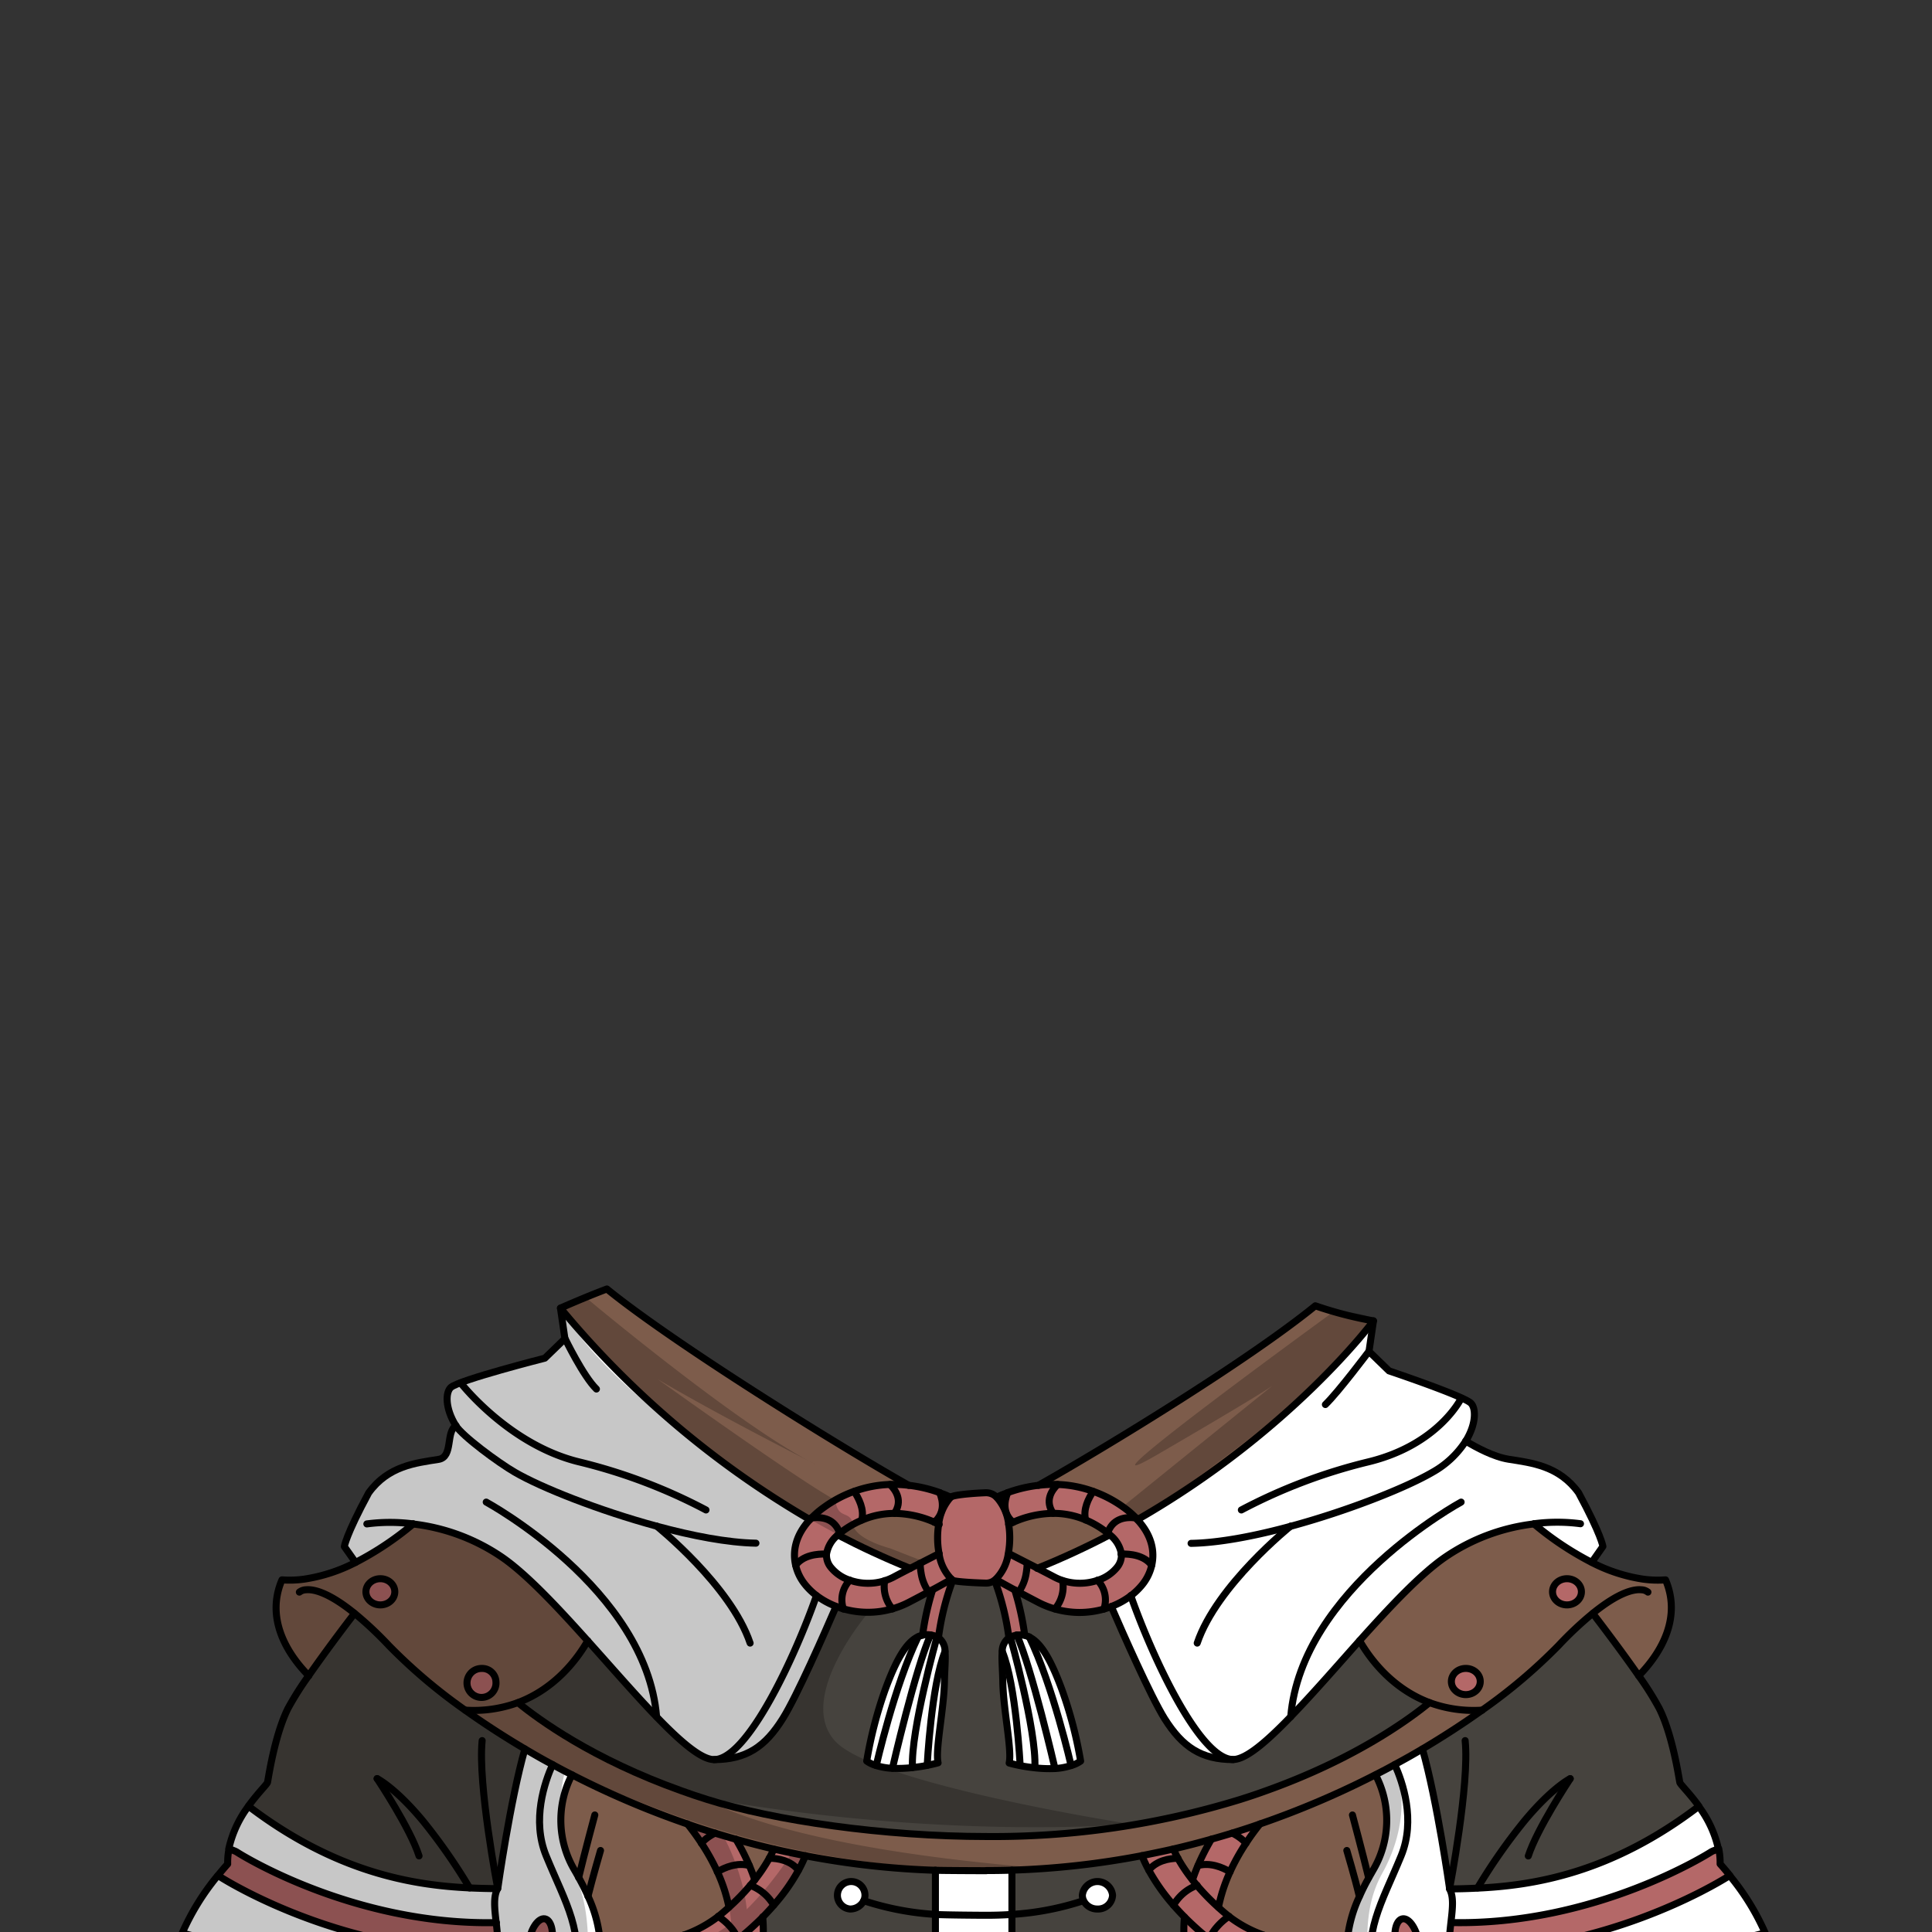 <svg xmlns="http://www.w3.org/2000/svg" viewBox="0 0 432 432">
  <rect x="0" y="0" width="432" height="432" fill="#333333" stroke="none"/>
  <defs>
    <style>.GUNDAN_OTTER_OUTFIT_GUNDAN_OTTER_OUTFIT_10_cls-1{isolation:isolate;}.GUNDAN_OTTER_OUTFIT_GUNDAN_OTTER_OUTFIT_10_cls-2{fill:#46433e;}.GUNDAN_OTTER_OUTFIT_GUNDAN_OTTER_OUTFIT_10_cls-3{fill:#b46868;}.GUNDAN_OTTER_OUTFIT_GUNDAN_OTTER_OUTFIT_10_cls-4{fill:#7d5c4b;}.GUNDAN_OTTER_OUTFIT_GUNDAN_OTTER_OUTFIT_10_cls-5{fill:#fff;}.GUNDAN_OTTER_OUTFIT_GUNDAN_OTTER_OUTFIT_10_cls-6{fill:none;stroke:#000;stroke-linecap:round;stroke-linejoin:round;stroke-width:1.57px;}.GUNDAN_OTTER_OUTFIT_GUNDAN_OTTER_OUTFIT_10_cls-7{opacity:0.22;mix-blend-mode:multiply;}</style>
  </defs>
  <g class="GUNDAN_OTTER_OUTFIT_GUNDAN_OTTER_OUTFIT_10_cls-1">
    <g id="outfit">
      <path class="GUNDAN_OTTER_OUTFIT_GUNDAN_OTTER_OUTFIT_10_cls-2" d="M331.3,457.54a31.63,31.63,0,0,1-9.52,10.71,14.42,14.42,0,0,1-6.27,2.44c-4.45.5-7.35-3.81-9.37-9.46a49,49,0,0,1-5.22.27,55.76,55.76,0,0,1-5.91-.32,43.63,43.63,0,0,1-14.6-4.09A27.61,27.61,0,0,1,269,446.89a24.89,24.89,0,0,1-1.81-3.44,29.9,29.9,0,0,1-2.3-8.83,32.31,32.31,0,0,1,0-6c-.87-.89-1.7-1.77-2.44-2.63a43.7,43.7,0,0,1-5.53-7.83,32.14,32.14,0,0,1-1.55-3.25,185.31,185.31,0,0,1-29.06,3.25v54.9H331l.31-9.88A28.14,28.14,0,0,0,331.3,457.54Zm-85.9,6.57a3.38,3.38,0,0,1-3.1-1.86A2.82,2.82,0,0,1,242,461a3.39,3.39,0,1,1,3.38,3.07Zm0-18.63a3.38,3.38,0,0,1-3.1-1.86,2.82,2.82,0,0,1-.28-1.21,3.39,3.39,0,1,1,3.38,3.07Zm0-18.62a3.38,3.38,0,0,1-3.1-1.86,2.82,2.82,0,0,1-.28-1.21,3.39,3.39,0,1,1,3.38,3.07Z" />
      <path class="GUNDAN_OTTER_OUTFIT_GUNDAN_OTTER_OUTFIT_10_cls-2" d="M178.55,418.18A43.31,43.31,0,0,1,173,426c-.74.86-1.56,1.74-2.43,2.63a32.31,32.31,0,0,1,0,6,29.63,29.63,0,0,1-2.31,8.83,23.81,23.81,0,0,1-1.8,3.44A27.61,27.61,0,0,1,155,457.09a43.62,43.62,0,0,1-14.61,4.09,55.44,55.44,0,0,1-5.9.32,49,49,0,0,1-5.22-.27c-2,5.65-4.93,10-9.38,9.46a14.43,14.43,0,0,1-6.26-2.44,31.63,31.63,0,0,1-9.52-10.71,27.43,27.43,0,0,0,0,5.66l.31,9.88H209.16v-54.9a185.31,185.31,0,0,1-29.06-3.25A32.14,32.14,0,0,1,178.55,418.18ZM190,420.73a3.24,3.24,0,0,1,3.38,3.06,2.82,2.82,0,0,1-.28,1.21,3.38,3.38,0,0,1-3.1,1.86,3.08,3.08,0,1,1,0-6.13Zm0,18.62a3.24,3.24,0,0,1,3.38,3.06,2.82,2.82,0,0,1-.28,1.21,3.38,3.38,0,0,1-3.1,1.86,3.08,3.08,0,1,1,0-6.13ZM190,458a3.24,3.24,0,0,1,3.38,3.07,2.82,2.82,0,0,1-.28,1.21,3.38,3.38,0,0,1-3.1,1.86,3.08,3.08,0,1,1,0-6.14Z" />
      <path class="GUNDAN_OTTER_OUTFIT_GUNDAN_OTTER_OUTFIT_10_cls-2" d="M379.87,403.86c-2.11-2.93-4.16-4.86-4.26-5.31-.21-.94-1.57-10.49-4.58-16.53a68.43,68.43,0,0,0-4.61-7.31c-3.53-5.08-7.94-10.91-10.26-13.94a80.73,80.73,0,0,0-7.7,7.23,121.66,121.66,0,0,1-17,14.39c-4,2.85-8.46,5.78-13.37,8.69,3.29,11.51,6.07,31.23,6.07,31.23,1.94,0,4-.06,6.26-.17C343.2,421.55,360.44,418.67,379.87,403.86Z" />
      <path class="GUNDAN_OTTER_OUTFIT_GUNDAN_OTTER_OUTFIT_10_cls-2" d="M87,368a82.1,82.1,0,0,0-7.69-7.23c-2.33,3-6.73,8.86-10.26,13.94A68.43,68.43,0,0,0,64.4,382c-3,6-4.38,15.59-4.58,16.53-.11.45-2.15,2.38-4.26,5.31C75,418.67,92.23,421.55,105,422.14c2.24.11,4.32.14,6.27.17,0,0,2.78-19.72,6.07-31.23-4.93-2.91-9.4-5.84-13.39-8.69A121.48,121.48,0,0,1,87,368Z" />
      <path class="GUNDAN_OTTER_OUTFIT_GUNDAN_OTTER_OUTFIT_10_cls-3" d="M350.38,353a2.94,2.94,0,1,0,3.24,2.93A3.09,3.09,0,0,0,350.38,353Z" />
      <path class="GUNDAN_OTTER_OUTFIT_GUNDAN_OTTER_OUTFIT_10_cls-3" d="M327.76,373.06A2.94,2.94,0,1,0,331,376,3.1,3.1,0,0,0,327.76,373.06Z" />
      <path class="GUNDAN_OTTER_OUTFIT_GUNDAN_OTTER_OUTFIT_10_cls-3" d="M317.15,434c-.55-2.92-2.13-5.1-3.52-4.9s-2.1,2.76-1.55,5.68,2.12,5.11,3.52,4.89S317.7,436.86,317.15,434Z" />
      <path class="GUNDAN_OTTER_OUTFIT_GUNDAN_OTTER_OUTFIT_10_cls-3" d="M121.8,429.05c-1.4-.2-3,2-3.52,4.9s.14,5.45,1.54,5.67,3-2,3.53-4.89S123.2,429.27,121.8,429.05Z" />
      <path class="GUNDAN_OTTER_OUTFIT_GUNDAN_OTTER_OUTFIT_10_cls-3" d="M107.67,373.06a2.94,2.94,0,1,0,3.22,2.93A3.09,3.09,0,0,0,107.67,373.06Z" />
      <path class="GUNDAN_OTTER_OUTFIT_GUNDAN_OTTER_OUTFIT_10_cls-3" d="M85.05,353a2.94,2.94,0,1,0,3.23,2.93A3.11,3.11,0,0,0,85.05,353Z" />
      <path class="GUNDAN_OTTER_OUTFIT_GUNDAN_OTTER_OUTFIT_10_cls-3" d="M384.58,416.79a15.41,15.41,0,0,0-.31-3.41l-1.1.43a4.32,4.32,0,0,0-.68.34c-.25.16-25.78,16.42-58,15.75-.12,1-.24,2.13-.31,3.24a8.1,8.1,0,0,0,.5,3.26h1.72c32.05,0,56.71-14.72,60-16.77l.5-.19C386.13,418.58,385.38,417.69,384.58,416.79Z" />
      <path class="GUNDAN_OTTER_OUTFIT_GUNDAN_OTTER_OUTFIT_10_cls-3" d="M111,429.9c-32.26.67-57.79-15.59-58-15.75a4.79,4.79,0,0,0-.68-.34l-1.1-.43a14.83,14.83,0,0,0-.31,3.41c-.8.9-1.55,1.79-2.25,2.66l.51.19c3.25,2.05,27.91,16.77,60,16.77h1.72a8.27,8.27,0,0,0,.5-3.26C111.22,432,111.1,430.94,111,429.9Z" />
      <path class="GUNDAN_OTTER_OUTFIT_GUNDAN_OTTER_OUTFIT_10_cls-3" d="M300.73,455a47.73,47.73,0,0,1-5.92-.36,33.46,33.46,0,0,1-11.31-3.32,21.14,21.14,0,0,1-7.85-6.9,20.53,20.53,0,0,1-1.8-3.32,22.63,22.63,0,0,1-1.54-5.14,10.09,10.09,0,0,1-.18-1.1,35.29,35.29,0,0,0,7.8,3.89,48,48,0,0,0,10.76,2.47,58.27,58.27,0,0,0,6.82.4c1.66,0,3-.07,4.08-.14a32.84,32.84,0,0,1-.42-6.48,52.84,52.84,0,0,1-9.1-.18,41.39,41.39,0,0,1-9.47-2.1,27.72,27.72,0,0,1-7.79-4.21l-.64-.52c-.6-.51-1.18-1-1.72-1.5a35.87,35.87,0,0,1,2.59-7.92,46.59,46.59,0,0,1,3.57-6.41c1.13-1.73,2.23-3.18,3.12-4.3-2,.72-4.11,1.39-6.21,2.05-1.53.46-3.08.92-4.65,1.36a51.39,51.39,0,0,0-3,5.89c-.44,1-.85,2.09-1.22,3.2a36.34,36.34,0,0,1-3.26-4.83c-.43-.78-.77-1.48-1-2.07-2.32.54-4.66,1-7,1.49a32.14,32.14,0,0,0,1.55,3.25,43.7,43.7,0,0,0,5.53,7.83c.74.86,1.57,1.74,2.44,2.63a32.31,32.31,0,0,0,0,6,29.9,29.9,0,0,0,2.3,8.83,24.89,24.89,0,0,0,1.81,3.44,27.61,27.61,0,0,0,11.43,10.2,43.63,43.63,0,0,0,14.6,4.09,55.76,55.76,0,0,0,5.91.32,49,49,0,0,0,5.22-.27,63.29,63.29,0,0,1-1.89-6.38C303.28,454.92,302.09,455,300.73,455Z" />
      <path class="GUNDAN_OTTER_OUTFIT_GUNDAN_OTTER_OUTFIT_10_cls-3" d="M172,415.51a35.2,35.2,0,0,1-3.25,4.83c-.37-1.11-.78-2.17-1.22-3.2a49.84,49.84,0,0,0-3-5.89c-1.56-.44-3.11-.9-4.64-1.36-2.1-.66-4.17-1.33-6.21-2.05.89,1.12,2,2.57,3.12,4.3a47.67,47.67,0,0,1,3.57,6.41,35.87,35.87,0,0,1,2.59,7.92c-.54.5-1.12,1-1.72,1.5l-.64.52a27.78,27.78,0,0,1-7.8,4.21,41.2,41.2,0,0,1-9.46,2.1,52.84,52.84,0,0,1-9.1.18,33.61,33.61,0,0,1-.42,6.48c1,.07,2.42.14,4.08.14a58.11,58.11,0,0,0,6.81-.4,48,48,0,0,0,10.77-2.47,35.29,35.29,0,0,0,7.8-3.89c-.05.37-.11.74-.18,1.1a23.15,23.15,0,0,1-1.54,5.14,20.53,20.53,0,0,1-1.8,3.32,21.14,21.14,0,0,1-7.85,6.9,33.46,33.46,0,0,1-11.31,3.32,47.73,47.73,0,0,1-5.92.36c-1.36,0-2.55-.06-3.52-.13a63.29,63.29,0,0,1-1.89,6.38,49,49,0,0,0,5.22.27,55.44,55.44,0,0,0,5.9-.32A43.62,43.62,0,0,0,155,457.09a27.61,27.61,0,0,0,11.43-10.2,23.81,23.81,0,0,0,1.8-3.44,29.63,29.63,0,0,0,2.31-8.83,32.31,32.31,0,0,0,0-6c.87-.89,1.69-1.77,2.43-2.63a43.31,43.31,0,0,0,5.54-7.83,32.14,32.14,0,0,0,1.55-3.25c-2.38-.46-4.72-.95-7-1.49C172.8,414,172.45,414.73,172,415.51Z" />
      <path class="GUNDAN_OTTER_OUTFIT_GUNDAN_OTTER_OUTFIT_10_cls-3" d="M257.52,350c.72-3.08.06-6.71-3.18-10.21a4.27,4.27,0,0,0-.36-.38h0a19.51,19.51,0,0,0-2.84-2.42,26.94,26.94,0,0,0-6.69-3.51,26,26,0,0,0-8-1.55,28,28,0,0,0-4.23.19,30,30,0,0,0-6.91,1.63h0c-.87.31-1.71.66-2.47,1a3.34,3.34,0,0,0-2.29-1c-.83,0-7.31.37-8,1-.76-.36-1.6-.71-2.47-1h0a30,30,0,0,0-6.91-1.63,28,28,0,0,0-4.23-.19,26,26,0,0,0-8,1.55A26.77,26.77,0,0,0,184.3,337a19.51,19.51,0,0,0-2.84,2.42h0a4.27,4.27,0,0,0-.36.38c-3.24,3.5-3.9,7.13-3.18,10.21a10.56,10.56,0,0,0,1.87,4,14.26,14.26,0,0,0,2.78,2.76,17.49,17.49,0,0,0,4.38,2.42,16.25,16.25,0,0,0,1.66.57,20.15,20.15,0,0,0,5.48.76,19.33,19.33,0,0,0,5.47-.78,19.79,19.79,0,0,0,3.7-1.47c1.29-.67,2.83-1.48,4.42-2.33.28-.16.57-.31.86-.46a61.67,61.67,0,0,0-2.24,10.11,4.67,4.67,0,0,1,1.79-.05,4.62,4.62,0,0,1,1.44.42,2.43,2.43,0,0,1,.32.18,58.16,58.16,0,0,1,2.89-12c.1-.29.21-.57.29-.79.58.42,6.9.65,7.55.65a3.08,3.08,0,0,0,1.83-.65c.09.22.19.5.3.79a58.16,58.16,0,0,1,2.89,12,1.92,1.92,0,0,1,.32-.18,5.25,5.25,0,0,1,3.22-.37,61.79,61.79,0,0,0-2.23-10.11l.86.46c1.59.85,3.13,1.66,4.42,2.33a20.15,20.15,0,0,0,9.17,2.25,20.15,20.15,0,0,0,5.48-.76,16.25,16.25,0,0,0,1.66-.57,17.49,17.49,0,0,0,4.38-2.42,14.54,14.54,0,0,0,2.78-2.76A10.56,10.56,0,0,0,257.52,350Zm-51.77-.46c-.71.36-1.45.73-2.24,1.15-1.18.6-2.47,1.27-3.84,2a12.21,12.21,0,0,1-1.85.76,12.39,12.39,0,0,1-7.79-.1,9,9,0,0,1-4.32-2.94,4.25,4.25,0,0,1-.93-2.91,6.89,6.89,0,0,1,2.55-4.28l.45-.38c.33-.27.65-.52.95-.73a20.23,20.23,0,0,1,4-2.22,18.31,18.31,0,0,1,7.25-1.49,22.48,22.48,0,0,1,9,2c.35.15.67.31,1,.46a18.42,18.42,0,0,0-.24,3,18.74,18.74,0,0,0,.32,3.5Zm44,.86a9,9,0,0,1-4.32,2.94,12.39,12.39,0,0,1-7.79.1,11.42,11.42,0,0,1-1.85-.76c-1.38-.72-2.66-1.39-3.85-2-.78-.42-1.52-.79-2.23-1.15l-4.22-2.16a18.74,18.74,0,0,0,.32-3.5,18.42,18.42,0,0,0-.24-3c.3-.15.62-.31,1-.46a22.38,22.38,0,0,1,9-2,18.32,18.32,0,0,1,7.26,1.49,20.52,20.52,0,0,1,3.95,2.22c.3.21.62.46,1,.73l.44.38a6.86,6.86,0,0,1,2.56,4.28A4.25,4.25,0,0,1,249.72,350.4Z" />
      <path class="GUNDAN_OTTER_OUTFIT_GUNDAN_OTTER_OUTFIT_10_cls-2" d="M226.9,355.51l.86.46c1.59.85,3.13,1.66,4.42,2.33a20.15,20.15,0,0,0,9.17,2.25,20.15,20.15,0,0,0,5.48-.76,16.25,16.25,0,0,0,1.66-.57c2.46,5.69,8.76,20,11.91,25.06,4,6.34,8.19,9.17,15.35,9.17,2.84,0,7.45-3.94,12.86-9.55,4.72-4.89,10.07-11.06,15.4-17,2.29,4,7.21,10.67,15.62,13.83-4.62,3.78-16.69,12.62-36.53,19.7-1.86.68-3.78,1.32-5.77,1.95h0a187.73,187.73,0,0,1-56.75,8.29c-22.87,0-47.45-3.55-62.46-8.29h0c-2-.63-3.92-1.27-5.78-1.95-19.83-7.08-31.9-15.92-36.52-19.7,8.41-3.16,13.33-9.84,15.62-13.83,5.33,6,10.68,12.13,15.4,17,5.41,5.61,10,9.55,12.85,9.55,7.16,0,11.4-2.83,15.36-9.17,3.15-5,9.45-19.37,11.91-25.06a16.25,16.25,0,0,0,1.66.57,20.15,20.15,0,0,0,5.48.76,19.33,19.33,0,0,0,5.47-.78,19.79,19.79,0,0,0,3.7-1.47c1.29-.67,2.83-1.48,4.42-2.33.28-.16.57-.31.86-.46a61.67,61.67,0,0,0-2.24,10.11h0a6,6,0,0,0-1,.36c-2.83,1.38-5,5.66-7.26,11.63a93.28,93.28,0,0,0-4.23,16.11,7,7,0,0,0,2.13,1,14.12,14.12,0,0,0,3.62.61,29.1,29.1,0,0,0,4.48-.16c1.18-.13,2.31-.31,3.29-.49s1.84-.4,2.47-.58c-.68-2.79,1.31-12,1.42-18.14,0-2.77.29-5,.13-6.76a3.68,3.68,0,0,0-1.5-3.09,58.16,58.16,0,0,1,2.89-12c.1-.29.21-.57.29-.79.58.42,6.9.65,7.55.65a3.08,3.08,0,0,0,1.83-.65c.09.22.19.5.3.79a58.16,58.16,0,0,1,2.89,12,3.68,3.68,0,0,0-1.5,3.09c-.16,1.72.08,4,.13,6.76.1,6.1,2.1,15.35,1.42,18.14.63.18,1.48.38,2.47.58s2.11.36,3.29.49a29.1,29.1,0,0,0,4.48.16,14.19,14.19,0,0,0,3.62-.61,7,7,0,0,0,2.13-1,93.28,93.28,0,0,0-4.23-16.11c-2.23-6-4.44-10.25-7.26-11.63a5.82,5.82,0,0,0-1-.36h0A61.79,61.79,0,0,0,226.9,355.51Z" />
      <path class="GUNDAN_OTTER_OUTFIT_GUNDAN_OTTER_OUTFIT_10_cls-4" d="M372.39,353.26a23.53,23.53,0,0,1-5-.16,36.86,36.86,0,0,1-11.5-3.74A69.13,69.13,0,0,1,343,340.75h0a44.34,44.34,0,0,0-19.87,7.44c-5.49,3.78-12.31,11.06-19.15,18.69,2.29,4,7.21,10.67,15.62,13.83-4.62,3.78-16.69,12.62-36.52,19.7-1.87.68-3.79,1.32-5.78,1.95h0a187.73,187.73,0,0,1-56.75,8.29c-22.87,0-47.45-3.55-62.46-8.29h0c-2-.63-3.92-1.27-5.78-1.95-19.83-7.08-31.9-15.92-36.52-19.7,8.41-3.16,13.33-9.84,15.62-13.83-6.84-7.63-13.67-14.91-19.15-18.69a44.34,44.34,0,0,0-19.87-7.44h0a69.47,69.47,0,0,1-12.89,8.61A36.83,36.83,0,0,1,68,353.1a23.42,23.42,0,0,1-4.95.16c-3.6,8.35.79,16.18,6,21.45,3.53-5.08,7.93-10.91,10.26-13.94A82.1,82.1,0,0,1,87,368a121.48,121.48,0,0,0,17,14.39c4,2.85,8.46,5.78,13.39,8.69,2,1.18,4,2.35,6.18,3.49q2.11,1.17,4.34,2.29a21.91,21.91,0,0,0,.64,21.41c.31.53.61,1.06.88,1.57.81,1.46,1.49,2.83,2.07,4.13h0a29.86,29.86,0,0,1,2.78,11,52.84,52.84,0,0,0,9.1-.18,41.2,41.2,0,0,0,9.46-2.1,27.78,27.78,0,0,0,7.8-4.21l.64-.52c.6-.51,1.18-1,1.72-1.5a35.87,35.87,0,0,0-2.59-7.92,47.67,47.67,0,0,0-3.57-6.41c-1.13-1.73-2.23-3.18-3.12-4.3,2,.72,4.11,1.39,6.21,2.05,1.53.46,3.08.92,4.64,1.36a49.84,49.84,0,0,1,3,5.89c.44,1,.85,2.09,1.22,3.2a35.2,35.2,0,0,0,3.25-4.83c.43-.78.78-1.48,1-2.07,2.32.54,4.66,1,7,1.49a185.31,185.31,0,0,0,29.06,3.25c1.88.06,9.48.09,11.41.09s3.81,0,5.7-.09a185.31,185.31,0,0,0,29.06-3.25c2.38-.46,4.72-.95,7-1.49.26.59.6,1.29,1,2.07a36.34,36.34,0,0,0,3.26,4.83c.37-1.11.78-2.17,1.22-3.2a51.39,51.39,0,0,1,3-5.89c1.57-.44,3.12-.9,4.65-1.36,2.1-.66,4.17-1.33,6.21-2.05-.89,1.12-2,2.57-3.12,4.3a46.59,46.59,0,0,0-3.57,6.41,35.87,35.87,0,0,0-2.59,7.92c.54.5,1.12,1,1.72,1.5l.64.52a27.72,27.72,0,0,0,7.79,4.21,41.39,41.39,0,0,0,9.47,2.1,52.84,52.84,0,0,0,9.1.18A29.67,29.67,0,0,1,304,424h0c.57-1.3,1.25-2.67,2.07-4.13.27-.51.57-1,.88-1.57a21.91,21.91,0,0,0,.64-21.41c1.48-.75,2.93-1.51,4.33-2.29,2.14-1.14,4.19-2.31,6.19-3.49,4.91-2.91,9.39-5.84,13.37-8.69a121.66,121.66,0,0,0,17-14.39,80.73,80.73,0,0,1,7.7-7.23c2.32,3,6.73,8.86,10.26,13.94C371.6,369.44,376,361.61,372.39,353.26Zm-287.34,5.6a2.94,2.94,0,1,1,3.23-2.93A3.1,3.1,0,0,1,85.05,358.86Zm22.62,20.06a2.94,2.94,0,1,1,3.22-2.93A3.08,3.08,0,0,1,107.67,378.92Zm220.09,0A2.94,2.94,0,1,1,331,376,3.09,3.09,0,0,1,327.76,378.92Zm22.62-20.06a2.94,2.94,0,1,1,3.24-2.93A3.09,3.09,0,0,1,350.38,358.86Z" />
      <path class="GUNDAN_OTTER_OUTFIT_GUNDAN_OTTER_OUTFIT_10_cls-5" d="M230.14,366a5.82,5.82,0,0,0-1-.36h0a5.25,5.25,0,0,0-3.22.37,1.92,1.92,0,0,0-.32.18,3.68,3.68,0,0,0-1.5,3.09c-.16,1.72.08,4,.13,6.76.1,6.1,2.1,15.35,1.42,18.14.63.18,1.48.38,2.47.58s2.11.36,3.29.49a29.1,29.1,0,0,0,4.48.16,14.19,14.19,0,0,0,3.62-.61,7,7,0,0,0,2.13-1,93.28,93.28,0,0,0-4.23-16.11C235.17,371.65,233,367.37,230.14,366Z" />
      <path class="GUNDAN_OTTER_OUTFIT_GUNDAN_OTTER_OUTFIT_10_cls-5" d="M211.21,376c0-2.77.29-5,.13-6.76a3.68,3.68,0,0,0-1.5-3.09,2.43,2.43,0,0,0-.32-.18,4.62,4.62,0,0,0-1.44-.42,4.67,4.67,0,0,0-1.79.05h0a6,6,0,0,0-1,.36c-2.83,1.38-5,5.66-7.26,11.63a93.28,93.28,0,0,0-4.23,16.11,7,7,0,0,0,2.13,1,14.12,14.12,0,0,0,3.62.61,29.1,29.1,0,0,0,4.48-.16c1.18-.13,2.31-.31,3.29-.49s1.84-.4,2.47-.58C209.11,391.37,211.1,382.12,211.21,376Z" />
      <path class="GUNDAN_OTTER_OUTFIT_GUNDAN_OTTER_OUTFIT_10_cls-5" d="M131.48,424h0c-.58-1.3-1.26-2.67-2.07-4.13-.27-.51-.57-1-.88-1.57a21.91,21.91,0,0,1-.64-21.41q-2.22-1.12-4.34-2.29c-2.13-1.14-4.2-2.31-6.18-3.49-3.29,11.51-6.07,31.23-6.07,31.23-2,0-4-.06-6.27-.17-12.8-.59-30-3.47-49.47-18.28a24.7,24.7,0,0,0-4.4,9.52l1.1.43a4.79,4.79,0,0,1,.68.34c.25.16,25.78,16.42,58,15.75.12,1,.24,2.13.31,3.24a8.27,8.27,0,0,1-.5,3.26h-1.72c-32,0-56.71-14.72-60-16.77l-.51-.19a54.54,54.54,0,0,0-7.86,12.75l4.45,1.13c6.37,1.62,18.55,4.72,29.39,7.62,14.91,4,31.71.35,33.14,0l.07,0h0a79.64,79.64,0,0,0-3.68,16.58h0a31.63,31.63,0,0,0,9.52,10.71,14.43,14.43,0,0,0,6.26,2.44c4.45.5,7.35-3.81,9.38-9.46a63.29,63.29,0,0,0,1.89-6.38c.58-2.42,1.07-4.86,1.51-7.1s.86-4.29,1.15-6.29a33.61,33.61,0,0,0,.42-6.48A29.86,29.86,0,0,0,131.48,424ZM118.9,456.31c-.54,2.92-2.12,5.1-3.52,4.89s-2.09-2.75-1.55-5.67,2.12-5.1,3.53-4.89S119.45,453.39,118.9,456.31Zm4.45-21.58c-.55,2.91-2.12,5.11-3.53,4.89s-2.09-2.76-1.54-5.67,2.12-5.1,3.52-4.9S123.89,431.81,123.35,434.73Z" />
      <path class="GUNDAN_OTTER_OUTFIT_GUNDAN_OTTER_OUTFIT_10_cls-5" d="M209.16,418.18v54.9h17.11v-54.9c-1.89.06-3.78.09-5.7.09S211,418.24,209.16,418.18Z" />
      <path class="GUNDAN_OTTER_OUTFIT_GUNDAN_OTTER_OUTFIT_10_cls-5" d="M245.4,420.73a3.24,3.24,0,0,0-3.38,3.06,2.82,2.82,0,0,0,.28,1.21,3.38,3.38,0,0,0,3.1,1.86,3.08,3.08,0,1,0,0-6.13Z" />
      <path class="GUNDAN_OTTER_OUTFIT_GUNDAN_OTTER_OUTFIT_10_cls-5" d="M190,420.73a3.08,3.08,0,1,0,0,6.13,3.38,3.38,0,0,0,3.1-1.86,2.82,2.82,0,0,0,.28-1.21A3.24,3.24,0,0,0,190,420.73Z" />
      <path class="GUNDAN_OTTER_OUTFIT_GUNDAN_OTTER_OUTFIT_10_cls-5" d="M386.82,419.45l-.5.19c-3.25,2.05-27.91,16.77-60,16.77h-1.72a8.1,8.1,0,0,1-.5-3.26c.07-1.11.19-2.2.31-3.24,32.26.67,57.79-15.59,58-15.75a4.32,4.32,0,0,1,.68-.34l1.1-.43a24.7,24.7,0,0,0-4.4-9.52c-19.43,14.81-36.67,17.69-49.48,18.28-2.23.11-4.32.14-6.26.17,0,0-2.78-19.72-6.07-31.23-2,1.18-4.05,2.35-6.19,3.49-1.4.78-2.85,1.54-4.33,2.29a21.91,21.91,0,0,1-.64,21.41c-.31.53-.61,1.06-.88,1.57-.82,1.46-1.5,2.83-2.07,4.13h0a29.67,29.67,0,0,0-2.78,11,32.84,32.84,0,0,0,.42,6.48c.29,2,.7,4.05,1.14,6.29s.94,4.68,1.52,7.1a63.29,63.29,0,0,0,1.89,6.38c2,5.65,4.92,10,9.37,9.46a14.42,14.42,0,0,0,6.27-2.44,31.63,31.63,0,0,0,9.52-10.71h0A79.33,79.33,0,0,0,327.61,441h0l.07,0c1.43.32,18.23,3.95,33.14,0,10.84-2.9,23-6,29.39-7.62l4.45-1.13A54.4,54.4,0,0,0,386.82,419.45ZM315.6,439.62c-1.4.22-3-2-3.52-4.89s.14-5.46,1.55-5.68,3,2,3.52,4.9S317,439.4,315.6,439.62Zm4.45,21.58c-1.41.21-3-2-3.53-4.89s.15-5.45,1.55-5.67,3,2,3.52,4.89S321.44,461,320.05,461.2Z" />
      <path class="GUNDAN_OTTER_OUTFIT_GUNDAN_OTTER_OUTFIT_10_cls-5" d="M190,353.34a12.39,12.39,0,0,0,7.79.1,12.21,12.21,0,0,0,1.85-.76c1.37-.72,2.66-1.39,3.84-2-5.76-2.33-11.14-4.85-16.18-7.48a6.89,6.89,0,0,0-2.55,4.28,4.25,4.25,0,0,0,.93,2.91A9,9,0,0,0,190,353.34Z" />
      <path class="GUNDAN_OTTER_OUTFIT_GUNDAN_OTTER_OUTFIT_10_cls-5" d="M249.72,350.4a4.25,4.25,0,0,0,.93-2.91,6.86,6.86,0,0,0-2.56-4.28c-5,2.63-10.41,5.15-16.18,7.48,1.19.6,2.47,1.27,3.85,2a11.42,11.42,0,0,0,1.85.76,12.39,12.39,0,0,0,7.79-.1A9,9,0,0,0,249.72,350.4Z" />
      <path class="GUNDAN_OTTER_OUTFIT_GUNDAN_OTTER_OUTFIT_10_cls-5" d="M182.56,356.8a14.26,14.26,0,0,1-2.78-2.76,10.56,10.56,0,0,1-1.87-4c-.72-3.08-.06-6.71,3.18-10.21a208.65,208.65,0,0,1-55.77-47.29l1,6.84-4.49,4.35s-19,4.82-21,6.52c-1.23,1.06-1.34,4.64,1.07,8.53-2.36,1.43-.58,7-3.91,7.55-5.15.82-11.26,1.45-15.63,7.5-5.15,9.57-5.43,12-5.43,12l2.48,3.54a69.47,69.47,0,0,0,12.89-8.61h0a44.34,44.34,0,0,1,19.87,7.44c5.48,3.78,12.31,11.06,19.15,18.69,5.33,6,10.68,12.13,15.4,17,5.41,5.61,10,9.55,12.85,9.55,7.16,0,11.4-2.83,15.36-9.17,3.15-5,9.45-19.37,11.91-25.06A17.49,17.49,0,0,1,182.56,356.8Z" />
      <path class="GUNDAN_OTTER_OUTFIT_GUNDAN_OTTER_OUTFIT_10_cls-5" d="M323.16,348.19A44.34,44.34,0,0,1,343,340.75h0a69.13,69.13,0,0,0,12.89,8.61l2.48-3.54s-.28-2.46-5.43-12c-4.38-6.05-10.49-6.68-15.63-7.5-3.33-.52-7.27-2.64-9.63-4.07,2.41-3.89,2.3-7.47,1.08-8.53-2-1.7-18.24-7.16-18.24-7.16l-4.48-4.35,1-6.83S288.89,320,254.34,339.79c3.24,3.5,3.9,7.13,3.18,10.21a10.56,10.56,0,0,1-1.87,4,14.54,14.54,0,0,1-2.78,2.76,17.49,17.49,0,0,1-4.38,2.42c2.46,5.69,8.76,20,11.91,25.06,4,6.34,8.19,9.17,15.35,9.17,2.84,0,7.45-3.94,12.86-9.55,4.72-4.89,10.07-11.06,15.4-17C310.85,359.25,317.67,352,323.16,348.19Z" />
      <path class="GUNDAN_OTTER_OUTFIT_GUNDAN_OTTER_OUTFIT_10_cls-4" d="M209.89,340.85c-.3-.15-.62-.31-1-.46a22.48,22.48,0,0,0-9-2,18.31,18.31,0,0,0-7.25,1.49,20.23,20.23,0,0,0-4,2.22c-.3.21-.62.46-.95.73l-.45.38c5,2.63,10.42,5.15,16.18,7.48.79-.42,1.53-.79,2.24-1.15l4.22-2.16a18.74,18.74,0,0,1-.32-3.5A18.42,18.42,0,0,1,209.89,340.85Z" />
      <path class="GUNDAN_OTTER_OUTFIT_GUNDAN_OTTER_OUTFIT_10_cls-4" d="M246.7,342.1a20.52,20.52,0,0,0-3.95-2.22,18.32,18.32,0,0,0-7.26-1.49,22.38,22.38,0,0,0-9,2c-.35.15-.67.31-1,.46a18.42,18.42,0,0,1,.24,3,18.74,18.74,0,0,1-.32,3.5l4.22,2.16c.71.36,1.45.73,2.23,1.15,5.77-2.33,11.15-4.85,16.18-7.48l-.44-.38C247.32,342.56,247,342.31,246.7,342.1Z" />
      <path class="GUNDAN_OTTER_OUTFIT_GUNDAN_OTTER_OUTFIT_10_cls-4" d="M199,331.93a28,28,0,0,1,4.23.19c-15.94-9-52.59-31.78-67.49-43.9-5.29,2-10.38,4.28-10.38,4.28a208.65,208.65,0,0,0,55.77,47.29,4.27,4.27,0,0,1,.36-.38h0A19.51,19.51,0,0,1,184.3,337a26.77,26.77,0,0,1,6.69-3.51A26,26,0,0,1,199,331.93Z" />
      <path class="GUNDAN_OTTER_OUTFIT_GUNDAN_OTTER_OUTFIT_10_cls-4" d="M294.15,292c-14.91,12.13-46,31.14-61.91,40.14a28,28,0,0,1,4.23-.19,26,26,0,0,1,8,1.55,26.94,26.94,0,0,1,6.69,3.51,19.51,19.51,0,0,1,2.84,2.42h0a4.27,4.27,0,0,1,.36.38c34.55-19.82,52.77-44.44,52.77-44.44A86.14,86.14,0,0,1,294.15,292Z" />
      <path class="GUNDAN_OTTER_OUTFIT_GUNDAN_OTTER_OUTFIT_10_cls-6" d="M209.84,366.17a58.16,58.16,0,0,1,2.89-12c.1-.29.21-.57.29-.79" />
      <path class="GUNDAN_OTTER_OUTFIT_GUNDAN_OTTER_OUTFIT_10_cls-6" d="M206.29,365.62a61.67,61.67,0,0,1,2.24-10.11" />
      <path class="GUNDAN_OTTER_OUTFIT_GUNDAN_OTTER_OUTFIT_10_cls-6" d="M195.93,394.78a7,7,0,0,1-2.13-1A93.28,93.28,0,0,1,198,377.62c2.23-6,4.43-10.25,7.26-11.63a6,6,0,0,1,1-.36h0a4.67,4.67,0,0,1,1.79-.05,4.62,4.62,0,0,1,1.44.42,2.43,2.43,0,0,1,.32.18,3.68,3.68,0,0,1,1.5,3.09c.16,1.72-.08,4-.13,6.76-.11,6.1-2.1,15.35-1.42,18.14-.63.18-1.48.38-2.47.58s-2.11.36-3.29.49a29.1,29.1,0,0,1-4.48.16A14.12,14.12,0,0,1,195.93,394.78Z" />
      <path class="GUNDAN_OTTER_OUTFIT_GUNDAN_OTTER_OUTFIT_10_cls-6" d="M203.51,350.69c-5.76-2.33-11.14-4.85-16.18-7.48" />
      <path class="GUNDAN_OTTER_OUTFIT_GUNDAN_OTTER_OUTFIT_10_cls-6" d="M203.19,332.12c-15.94-9-52.59-31.78-67.49-43.9-5.29,2-10.38,4.28-10.38,4.28a208.65,208.65,0,0,0,55.77,47.29" />
      <path class="GUNDAN_OTTER_OUTFIT_GUNDAN_OTTER_OUTFIT_10_cls-6" d="M125.32,292.5l1,6.84-4.49,4.35s-19,4.82-21,6.52c-1.23,1.06-1.34,4.64,1.07,8.53,1.46,2.37,9.56,8.34,13.19,10.44,5.9,3.44,18.79,8.56,31.64,12.05,8,2.18,16,3.72,22.3,3.83" />
      <path class="GUNDAN_OTTER_OUTFIT_GUNDAN_OTTER_OUTFIT_10_cls-6" d="M79.5,349.36,77,345.82s.28-2.46,5.43-12c4.37-6.05,10.48-6.68,15.63-7.5,3.33-.52,1.55-6.12,3.91-7.55" />
      <path class="GUNDAN_OTTER_OUTFIT_GUNDAN_OTTER_OUTFIT_10_cls-6" d="M92.39,340.75a39.75,39.75,0,0,0-10.36,0" />
      <path class="GUNDAN_OTTER_OUTFIT_GUNDAN_OTTER_OUTFIT_10_cls-6" d="M182.56,356.8c-4.63,13.25-15.36,36.65-22.89,36.65-2.84,0-7.44-3.94-12.85-9.55-4.72-4.89-10.07-11.06-15.4-17-6.84-7.63-13.67-14.91-19.15-18.69a44.34,44.34,0,0,0-19.87-7.44" />
      <path class="GUNDAN_OTTER_OUTFIT_GUNDAN_OTTER_OUTFIT_10_cls-6" d="M159.67,393.45c7.16,0,11.4-2.83,15.36-9.17,3.15-5,9.45-19.37,11.91-25.06" />
      <path class="GUNDAN_OTTER_OUTFIT_GUNDAN_OTTER_OUTFIT_10_cls-6" d="M108.72,335.87s35.74,19.39,38.1,48" />
      <path class="GUNDAN_OTTER_OUTFIT_GUNDAN_OTTER_OUTFIT_10_cls-6" d="M92.4,340.75h0a69.47,69.47,0,0,1-12.89,8.61A36.83,36.83,0,0,1,68,353.1a23.42,23.42,0,0,1-4.95.16c-3.6,8.35.79,16.18,6,21.45" />
      <path class="GUNDAN_OTTER_OUTFIT_GUNDAN_OTTER_OUTFIT_10_cls-6" d="M66.94,356a2.54,2.54,0,0,1,1.45-.52c1.68-.17,5,.51,10.88,5.26A82.1,82.1,0,0,1,87,368a121.48,121.48,0,0,0,17,14.39c4,2.85,8.46,5.78,13.39,8.69,2,1.18,4,2.35,6.18,3.49q2.11,1.17,4.34,2.29a197.09,197.09,0,0,0,25.81,11c2,.72,4.11,1.39,6.21,2.05,1.53.46,3.08.92,4.64,1.36,2.78.78,5.62,1.52,8.51,2.19,2.32.54,4.66,1,7,1.49a185.31,185.31,0,0,0,29.06,3.25c1.88.06,9.48.09,11.41.09" />
      <path class="GUNDAN_OTTER_OUTFIT_GUNDAN_OTTER_OUTFIT_10_cls-6" d="M79.27,360.77c-2.33,3-6.73,8.86-10.26,13.94A68.43,68.43,0,0,0,64.4,382c-3,6-4.38,15.59-4.58,16.53-.11.45-2.15,2.38-4.26,5.31" />
      <path class="GUNDAN_OTTER_OUTFIT_GUNDAN_OTTER_OUTFIT_10_cls-6" d="M107.72,441c-1.43.32-18.23,3.95-33.14,0-10.85-2.9-23-6-29.39-7.62l-4.45-1.13a54.54,54.54,0,0,1,7.86-12.75" />
      <path class="GUNDAN_OTTER_OUTFIT_GUNDAN_OTTER_OUTFIT_10_cls-6" d="M51.16,413.38a24.7,24.7,0,0,1,4.4-9.52C75,418.67,92.23,421.55,105,422.14c2.24.11,4.32.14,6.27.17-1,1.78-.68,4.49-.32,7.59.12,1,.24,2.13.31,3.24a8.27,8.27,0,0,1-.5,3.26,12.38,12.38,0,0,1-3,4.55" />
      <path class="GUNDAN_OTTER_OUTFIT_GUNDAN_OTTER_OUTFIT_10_cls-6" d="M84.33,397.71c.3.46,7.4,11.13,9.37,17.28" />
      <path class="GUNDAN_OTTER_OUTFIT_GUNDAN_OTTER_OUTFIT_10_cls-6" d="M84.32,397.7h0c.24.12,4.25,2.22,10.31,9.54A128.18,128.18,0,0,1,105,422.14" />
      <path class="GUNDAN_OTTER_OUTFIT_GUNDAN_OTTER_OUTFIT_10_cls-6" d="M111,429.9c-32.26.67-57.79-15.59-58-15.75a3.87,3.87,0,0,0-.68-.33l-1.1-.44a14.83,14.83,0,0,0-.31,3.41c-.8.9-1.55,1.79-2.25,2.66l.51.19c3.25,2.05,27.91,16.77,60,16.77h1.72" />
      <path class="GUNDAN_OTTER_OUTFIT_GUNDAN_OTTER_OUTFIT_10_cls-6" d="M131.48,424a29.86,29.86,0,0,1,2.78,11,33.61,33.61,0,0,1-.42,6.48c-.29,2-.7,4.05-1.15,6.29s-.93,4.68-1.51,7.1a63.29,63.29,0,0,1-1.89,6.38c-2,5.65-4.93,10-9.38,9.46a14.43,14.43,0,0,1-6.26-2.44,31.63,31.63,0,0,1-9.52-10.71h0" />
      <path class="GUNDAN_OTTER_OUTFIT_GUNDAN_OTTER_OUTFIT_10_cls-6" d="M127.89,396.86a21.91,21.91,0,0,0,.64,21.41c.31.53.61,1.06.88,1.57.81,1.46,1.49,2.83,2.07,4.13" />
      <path class="GUNDAN_OTTER_OUTFIT_GUNDAN_OTTER_OUTFIT_10_cls-6" d="M113.65,468.25c8.33-.67,12.1-13.81,14.6-25.07s-1.67-17.35-6.12-28.19c-3.3-8-.32-16.55,1.42-20.42" />
      <path class="GUNDAN_OTTER_OUTFIT_GUNDAN_OTTER_OUTFIT_10_cls-6" d="M123.35,434.73c-.55,2.91-2.12,5.11-3.53,4.89s-2.09-2.76-1.54-5.67,2.12-5.1,3.52-4.9S123.89,431.81,123.35,434.73Z" />
      <path class="GUNDAN_OTTER_OUTFIT_GUNDAN_OTTER_OUTFIT_10_cls-6" d="M133.84,441.46c1,.07,2.42.14,4.08.14a58.11,58.11,0,0,0,6.81-.4,48,48,0,0,0,10.77-2.47,35.29,35.29,0,0,0,7.8-3.89c.6-.39,1.17-.8,1.74-1.24.37-.28.74-.58,1.1-.88,1.65-1.39,3.12-2.76,4.44-4.08.87-.89,1.69-1.77,2.43-2.63a43.31,43.31,0,0,0,5.54-7.83,32.14,32.14,0,0,0,1.55-3.25" />
      <path class="GUNDAN_OTTER_OUTFIT_GUNDAN_OTTER_OUTFIT_10_cls-6" d="M134.26,435a52.84,52.84,0,0,0,9.1-.18,41.2,41.2,0,0,0,9.46-2.1,27.64,27.64,0,0,0,7.8-4.21l.64-.52c.6-.51,1.18-1,1.72-1.5a51.09,51.09,0,0,0,4.77-4.9c.36-.42.71-.83,1-1.23a35.2,35.2,0,0,0,3.25-4.83c.43-.78.78-1.48,1-2.07" />
      <path class="GUNDAN_OTTER_OUTFIT_GUNDAN_OTTER_OUTFIT_10_cls-6" d="M163,426.47a35.87,35.87,0,0,0-2.59-7.92,47.67,47.67,0,0,0-3.57-6.41c-1.13-1.73-2.23-3.18-3.12-4.3" />
      <path class="GUNDAN_OTTER_OUTFIT_GUNDAN_OTTER_OUTFIT_10_cls-6" d="M168.77,420.34c-.37-1.11-.78-2.17-1.22-3.2a49.84,49.84,0,0,0-3-5.89" />
      <path class="GUNDAN_OTTER_OUTFIT_GUNDAN_OTTER_OUTFIT_10_cls-6" d="M129.29,461.23a49,49,0,0,0,5.22.27,55.44,55.44,0,0,0,5.9-.32A43.62,43.62,0,0,0,155,457.09a27.61,27.61,0,0,0,11.43-10.2,23.81,23.81,0,0,0,1.8-3.44,29.63,29.63,0,0,0,2.31-8.83,32.31,32.31,0,0,0,0-6" />
      <path class="GUNDAN_OTTER_OUTFIT_GUNDAN_OTTER_OUTFIT_10_cls-6" d="M131.42,366.88c-2.29,4-7.21,10.67-15.62,13.83A28.65,28.65,0,0,1,104,382.39" />
      <path class="GUNDAN_OTTER_OUTFIT_GUNDAN_OTTER_OUTFIT_10_cls-6" d="M220.57,410.65c-22.87,0-47.45-3.55-62.46-8.29h0c-2-.63-3.92-1.27-5.78-1.95-19.83-7.08-31.9-15.92-36.52-19.7" />
      <path class="GUNDAN_OTTER_OUTFIT_GUNDAN_OTTER_OUTFIT_10_cls-6" d="M107.81,389.2c-1,9.73,3.49,33.11,3.49,33.11s2.78-19.72,6.07-31.23" />
      <path class="GUNDAN_OTTER_OUTFIT_GUNDAN_OTTER_OUTFIT_10_cls-6" d="M146.82,341.23s16.55,13.26,20.91,26.17" />
      <path class="GUNDAN_OTTER_OUTFIT_GUNDAN_OTTER_OUTFIT_10_cls-6" d="M126.36,299.34s4.07,8.41,7,11.25" />
      <path class="GUNDAN_OTTER_OUTFIT_GUNDAN_OTTER_OUTFIT_10_cls-6" d="M103,309.2s10.79,13.94,26.64,17.72a122.43,122.43,0,0,1,28.22,10.71" />
      <polyline class="GUNDAN_OTTER_OUTFIT_GUNDAN_OTTER_OUTFIT_10_cls-6" points="209.16 473.08 209.16 465.32 209.16 446.69 209.16 428.07 209.16 418.18" />
      <path class="GUNDAN_OTTER_OUTFIT_GUNDAN_OTTER_OUTFIT_10_cls-6" d="M133,405.83s-2.31,8.56-3.61,14" />
      <path class="GUNDAN_OTTER_OUTFIT_GUNDAN_OTTER_OUTFIT_10_cls-6" d="M134.28,413.77s-1.82,6.24-2.8,10.2h0" />
      <ellipse class="GUNDAN_OTTER_OUTFIT_GUNDAN_OTTER_OUTFIT_10_cls-6" cx="85.05" cy="355.93" rx="3.23" ry="2.93" />
      <path class="GUNDAN_OTTER_OUTFIT_GUNDAN_OTTER_OUTFIT_10_cls-6" d="M110.89,376a3.24,3.24,0,1,1-3.22-2.93A3.08,3.08,0,0,1,110.89,376Z" />
      <path class="GUNDAN_OTTER_OUTFIT_GUNDAN_OTTER_OUTFIT_10_cls-6" d="M181.45,339.41a4.27,4.27,0,0,0-.36.38c-3.24,3.5-3.9,7.13-3.18,10.21a10.56,10.56,0,0,0,1.87,4,14.26,14.26,0,0,0,2.78,2.76,17.49,17.49,0,0,0,4.38,2.42,16.25,16.25,0,0,0,1.66.57,20.15,20.15,0,0,0,5.48.76,19.33,19.33,0,0,0,5.47-.78,19.79,19.79,0,0,0,3.7-1.47c1.29-.67,2.83-1.48,4.42-2.33.28-.16.57-.31.86-.46,1.06-.57,2.12-1.16,3.13-1.72.39-.22.76-.42,1.11-.63" />
      <path class="GUNDAN_OTTER_OUTFIT_GUNDAN_OTTER_OUTFIT_10_cls-6" d="M210.1,333.75a30,30,0,0,0-6.91-1.63,28,28,0,0,0-4.23-.19,26,26,0,0,0-8,1.55A26.77,26.77,0,0,0,184.3,337a19.51,19.51,0,0,0-2.84,2.42" />
      <path class="GUNDAN_OTTER_OUTFIT_GUNDAN_OTTER_OUTFIT_10_cls-6" d="M212.57,334.78c-.76-.36-1.6-.71-2.47-1" />
      <path class="GUNDAN_OTTER_OUTFIT_GUNDAN_OTTER_OUTFIT_10_cls-6" d="M210,347.38l-4.22,2.16c-.71.36-1.45.73-2.24,1.15-1.18.6-2.47,1.27-3.84,2a12.21,12.21,0,0,1-1.85.76,12.39,12.39,0,0,1-7.79-.1,9,9,0,0,1-4.32-2.94,4.25,4.25,0,0,1-.93-2.91,6.89,6.89,0,0,1,2.55-4.28l.45-.38c.33-.27.65-.52.95-.73a20.23,20.23,0,0,1,4-2.22,18.31,18.31,0,0,1,7.25-1.49,22.48,22.48,0,0,1,9,2c.35.15.67.31,1,.46" />
      <path class="GUNDAN_OTTER_OUTFIT_GUNDAN_OTTER_OUTFIT_10_cls-6" d="M210.1,333.75h0c.84,2,1.13,4.59-1.18,6.63" />
      <path class="GUNDAN_OTTER_OUTFIT_GUNDAN_OTTER_OUTFIT_10_cls-6" d="M199,331.93c1.42,1.4,2.85,3.7,1,6.46" />
      <path class="GUNDAN_OTTER_OUTFIT_GUNDAN_OTTER_OUTFIT_10_cls-6" d="M191,333.48c1,1.53,2.31,4,1.69,6.4" />
      <path class="GUNDAN_OTTER_OUTFIT_GUNDAN_OTTER_OUTFIT_10_cls-6" d="M181.45,339.41h0c2.5-.31,5.22.21,6.32,3.42" />
      <path class="GUNDAN_OTTER_OUTFIT_GUNDAN_OTTER_OUTFIT_10_cls-6" d="M177.91,350c1.66-2.25,4.77-2.58,6.87-2.51" />
      <path class="GUNDAN_OTTER_OUTFIT_GUNDAN_OTTER_OUTFIT_10_cls-6" d="M188.6,359.79a6.28,6.28,0,0,1,1.43-6.45" />
      <path class="GUNDAN_OTTER_OUTFIT_GUNDAN_OTTER_OUTFIT_10_cls-6" d="M199.55,359.77a7.76,7.76,0,0,1-1.73-6.33" />
      <path class="GUNDAN_OTTER_OUTFIT_GUNDAN_OTTER_OUTFIT_10_cls-6" d="M205.75,349.54a14.08,14.08,0,0,0,.2,2.12h0a9.89,9.89,0,0,0,1.71,4.31" />
      <path class="GUNDAN_OTTER_OUTFIT_GUNDAN_OTTER_OUTFIT_10_cls-6" d="M152.82,432.7a7.08,7.08,0,0,1,2.68,6" />
      <path class="GUNDAN_OTTER_OUTFIT_GUNDAN_OTTER_OUTFIT_10_cls-6" d="M165,433.6a8.77,8.77,0,0,0-1.56-2.59s0,0,0,0a13.15,13.15,0,0,0-2.86-2.51" />
      <path class="GUNDAN_OTTER_OUTFIT_GUNDAN_OTTER_OUTFIT_10_cls-6" d="M167.75,421.57A10.07,10.07,0,0,1,173,426" />
      <path class="GUNDAN_OTTER_OUTFIT_GUNDAN_OTTER_OUTFIT_10_cls-6" d="M172,415.51c2,0,4.8.5,6.53,2.67" />
      <path class="GUNDAN_OTTER_OUTFIT_GUNDAN_OTTER_OUTFIT_10_cls-6" d="M160.39,418.55c1.79-1.06,4.46-2.14,7.16-1.41" />
      <path class="GUNDAN_OTTER_OUTFIT_GUNDAN_OTTER_OUTFIT_10_cls-6" d="M156.82,412.14a10.08,10.08,0,0,1,3.09-2.25" />
      <path class="GUNDAN_OTTER_OUTFIT_GUNDAN_OTTER_OUTFIT_10_cls-6" d="M195.93,394.77S200,376.91,205.29,366" />
      <path class="GUNDAN_OTTER_OUTFIT_GUNDAN_OTTER_OUTFIT_10_cls-6" d="M199.55,395.39s5.15-22.39,8.53-29.82" />
      <path class="GUNDAN_OTTER_OUTFIT_GUNDAN_OTTER_OUTFIT_10_cls-6" d="M209.52,366s-5.9,21-5.49,29.22" />
      <path class="GUNDAN_OTTER_OUTFIT_GUNDAN_OTTER_OUTFIT_10_cls-6" d="M207.32,394.73s.93-18.06,4-25.47" />
      <path class="GUNDAN_OTTER_OUTFIT_GUNDAN_OTTER_OUTFIT_10_cls-6" d="M222.4,353.37c.09.22.19.5.3.79a58.16,58.16,0,0,1,2.89,12" />
      <path class="GUNDAN_OTTER_OUTFIT_GUNDAN_OTTER_OUTFIT_10_cls-6" d="M226.9,355.51a61.79,61.79,0,0,1,2.23,10.11" />
      <path class="GUNDAN_OTTER_OUTFIT_GUNDAN_OTTER_OUTFIT_10_cls-6" d="M239.5,394.78a7,7,0,0,0,2.13-1,93.28,93.28,0,0,0-4.23-16.11c-2.23-6-4.44-10.25-7.26-11.63a5.82,5.82,0,0,0-1-.36h0a5.25,5.25,0,0,0-3.22.37,1.92,1.92,0,0,0-.32.18,3.68,3.68,0,0,0-1.5,3.09c-.16,1.72.08,4,.13,6.76.1,6.1,2.1,15.35,1.42,18.14.63.18,1.48.38,2.47.58s2.11.36,3.29.49a29.1,29.1,0,0,0,4.48.16A14.19,14.19,0,0,0,239.5,394.78Z" />
      <path class="GUNDAN_OTTER_OUTFIT_GUNDAN_OTTER_OUTFIT_10_cls-6" d="M248.09,343.21c-5,2.63-10.41,5.15-16.18,7.48" />
      <path class="GUNDAN_OTTER_OUTFIT_GUNDAN_OTTER_OUTFIT_10_cls-6" d="M254.34,339.79c34.55-19.82,52.77-44.44,52.77-44.44a86.14,86.14,0,0,1-13-3.37c-14.91,12.13-46,31.14-61.91,40.14" />
      <path class="GUNDAN_OTTER_OUTFIT_GUNDAN_OTTER_OUTFIT_10_cls-6" d="M307.11,295.35l-1,6.83,4.48,4.35s16.25,5.46,18.24,7.16c1.22,1.06,1.33,4.64-1.08,8.53a21,21,0,0,1-7.48,7c-5.91,3.44-18.78,8.56-31.63,12.05-8,2.18-16,3.72-22.31,3.83" />
      <path class="GUNDAN_OTTER_OUTFIT_GUNDAN_OTTER_OUTFIT_10_cls-6" d="M327.72,322.22c2.36,1.43,6.3,3.55,9.63,4.07,5.14.82,11.25,1.45,15.63,7.5,5.15,9.57,5.43,12,5.43,12l-2.48,3.54" />
      <path class="GUNDAN_OTTER_OUTFIT_GUNDAN_OTTER_OUTFIT_10_cls-6" d="M343,340.75a44.34,44.34,0,0,0-19.87,7.44c-5.49,3.78-12.31,11.06-19.15,18.69-5.33,6-10.68,12.13-15.4,17-5.41,5.61-10,9.55-12.86,9.55-7.53,0-18.25-23.4-22.88-36.65" />
      <path class="GUNDAN_OTTER_OUTFIT_GUNDAN_OTTER_OUTFIT_10_cls-6" d="M353.4,340.71a39.78,39.78,0,0,0-10.36,0" />
      <path class="GUNDAN_OTTER_OUTFIT_GUNDAN_OTTER_OUTFIT_10_cls-6" d="M248.49,359.22c2.46,5.69,8.76,20,11.91,25.06,4,6.34,8.19,9.17,15.35,9.17" />
      <path class="GUNDAN_OTTER_OUTFIT_GUNDAN_OTTER_OUTFIT_10_cls-6" d="M326.71,335.87s-35.75,19.39-38.1,48" />
      <path class="GUNDAN_OTTER_OUTFIT_GUNDAN_OTTER_OUTFIT_10_cls-6" d="M366.42,374.71c5.18-5.27,9.57-13.1,6-21.45a23.53,23.53,0,0,1-5-.16,36.86,36.86,0,0,1-11.5-3.74A69.13,69.13,0,0,1,343,340.75h0" />
      <path class="GUNDAN_OTTER_OUTFIT_GUNDAN_OTTER_OUTFIT_10_cls-6" d="M368.48,356a2.48,2.48,0,0,0-1.44-.52c-1.69-.17-5,.5-10.88,5.26a80.73,80.73,0,0,0-7.7,7.23,121.66,121.66,0,0,1-17,14.39c-4,2.85-8.46,5.78-13.37,8.69-2,1.18-4.05,2.35-6.19,3.49-1.4.78-2.85,1.54-4.33,2.29a197.09,197.09,0,0,1-25.81,11c-2,.72-4.11,1.39-6.21,2.05-1.53.46-3.08.92-4.65,1.36-2.78.78-5.62,1.52-8.5,2.19-2.32.54-4.66,1-7,1.49a185.31,185.31,0,0,1-29.06,3.25c-1.89.06-3.78.09-5.7.09" />
      <path class="GUNDAN_OTTER_OUTFIT_GUNDAN_OTTER_OUTFIT_10_cls-6" d="M379.87,403.86c-2.11-2.93-4.16-4.86-4.26-5.31-.21-.94-1.57-10.49-4.59-16.53a66.47,66.47,0,0,0-4.6-7.31c-3.53-5.08-7.94-10.91-10.26-13.94" />
      <path class="GUNDAN_OTTER_OUTFIT_GUNDAN_OTTER_OUTFIT_10_cls-6" d="M327.61,441a12.43,12.43,0,0,1-3-4.55,8.1,8.1,0,0,1-.5-3.26c.07-1.11.19-2.2.31-3.24.36-3.1.71-5.81-.32-7.59,1.94,0,4-.06,6.26-.17,12.81-.59,30.05-3.47,49.48-18.28a24.7,24.7,0,0,1,4.4,9.52" />
      <path class="GUNDAN_OTTER_OUTFIT_GUNDAN_OTTER_OUTFIT_10_cls-6" d="M386.82,419.45a54.4,54.4,0,0,1,7.87,12.75l-4.45,1.13c-6.38,1.62-18.55,4.72-29.39,7.62-14.91,4-31.71.35-33.14,0" />
      <path class="GUNDAN_OTTER_OUTFIT_GUNDAN_OTTER_OUTFIT_10_cls-6" d="M341.73,415c2-6.15,9.07-16.82,9.37-17.28" />
      <path class="GUNDAN_OTTER_OUTFIT_GUNDAN_OTTER_OUTFIT_10_cls-6" d="M330.39,422.14a127.29,127.29,0,0,1,10.4-14.89c6.06-7.32,10.07-9.42,10.31-9.54h0" />
      <path class="GUNDAN_OTTER_OUTFIT_GUNDAN_OTTER_OUTFIT_10_cls-6" d="M324.64,436.4h1.72c32.05,0,56.71-14.72,60-16.77l.5-.19c-.69-.87-1.44-1.76-2.24-2.66a15.41,15.41,0,0,0-.31-3.41l-1.1.44a3.56,3.56,0,0,0-.68.33c-.25.16-25.78,16.42-58,15.75" />
      <path class="GUNDAN_OTTER_OUTFIT_GUNDAN_OTTER_OUTFIT_10_cls-6" d="M331.3,457.53h0a31.63,31.63,0,0,1-9.52,10.71,14.42,14.42,0,0,1-6.27,2.44c-4.45.5-7.35-3.81-9.37-9.46a63.29,63.29,0,0,1-1.89-6.38c-.58-2.42-1.07-4.86-1.52-7.1s-.85-4.29-1.14-6.29a32.84,32.84,0,0,1-.42-6.48A29.67,29.67,0,0,1,304,424h0c.57-1.3,1.25-2.67,2.07-4.13.27-.51.57-1,.88-1.57a21.91,21.91,0,0,0,.64-21.41" />
      <path class="GUNDAN_OTTER_OUTFIT_GUNDAN_OTTER_OUTFIT_10_cls-6" d="M311.87,394.57c1.75,3.87,4.73,12.39,1.42,20.42-4.45,10.84-8.61,16.93-6.12,28.19s6.28,24.4,14.61,25.07" />
      <path class="GUNDAN_OTTER_OUTFIT_GUNDAN_OTTER_OUTFIT_10_cls-6" d="M312.08,434.73c.55,2.91,2.12,5.11,3.52,4.89s2.1-2.76,1.55-5.67-2.13-5.1-3.52-4.9S311.53,431.81,312.08,434.73Z" />
      <path class="GUNDAN_OTTER_OUTFIT_GUNDAN_OTTER_OUTFIT_10_cls-6" d="M255.33,414.93a32.14,32.14,0,0,0,1.55,3.25,43.7,43.7,0,0,0,5.53,7.83c.74.86,1.57,1.74,2.44,2.63,1.32,1.32,2.79,2.69,4.44,4.08.35.3.72.6,1.09.88.58.44,1.15.85,1.75,1.24a35.29,35.29,0,0,0,7.8,3.89,48,48,0,0,0,10.76,2.47,58.27,58.27,0,0,0,6.82.4c1.66,0,3-.07,4.08-.14" />
      <path class="GUNDAN_OTTER_OUTFIT_GUNDAN_OTTER_OUTFIT_10_cls-6" d="M262.37,413.44c.26.59.6,1.29,1,2.07a36.34,36.34,0,0,0,3.26,4.83c.31.4.66.81,1,1.23a51.09,51.09,0,0,0,4.77,4.9c.54.5,1.12,1,1.72,1.5l.64.52a27.72,27.72,0,0,0,7.79,4.21,41.39,41.39,0,0,0,9.47,2.1,52.84,52.84,0,0,0,9.1.18" />
      <path class="GUNDAN_OTTER_OUTFIT_GUNDAN_OTTER_OUTFIT_10_cls-6" d="M281.73,407.84c-.89,1.12-2,2.57-3.12,4.3a46.59,46.59,0,0,0-3.57,6.41,35.87,35.87,0,0,0-2.59,7.92" />
      <path class="GUNDAN_OTTER_OUTFIT_GUNDAN_OTTER_OUTFIT_10_cls-6" d="M270.87,411.25a51.39,51.39,0,0,0-3,5.89c-.44,1-.85,2.09-1.22,3.2" />
      <path class="GUNDAN_OTTER_OUTFIT_GUNDAN_OTTER_OUTFIT_10_cls-6" d="M264.85,428.64a32.31,32.31,0,0,0,0,6,29.9,29.9,0,0,0,2.3,8.83,24.89,24.89,0,0,0,1.81,3.44,27.61,27.61,0,0,0,11.43,10.2,43.63,43.63,0,0,0,14.6,4.09,55.76,55.76,0,0,0,5.91.32,49,49,0,0,0,5.22-.27" />
      <path class="GUNDAN_OTTER_OUTFIT_GUNDAN_OTTER_OUTFIT_10_cls-6" d="M331.44,382.39h0a28.55,28.55,0,0,1-11.8-1.68c-8.41-3.16-13.33-9.84-15.62-13.83" />
      <path class="GUNDAN_OTTER_OUTFIT_GUNDAN_OTTER_OUTFIT_10_cls-6" d="M319.63,380.71c-4.62,3.78-16.69,12.62-36.53,19.7-1.86.68-3.78,1.32-5.77,1.95h0a187.73,187.73,0,0,1-56.75,8.29" />
      <path class="GUNDAN_OTTER_OUTFIT_GUNDAN_OTTER_OUTFIT_10_cls-6" d="M318.06,391.08c3.29,11.51,6.07,31.23,6.07,31.23s4.5-23.38,3.48-33.11" />
      <path class="GUNDAN_OTTER_OUTFIT_GUNDAN_OTTER_OUTFIT_10_cls-6" d="M288.61,341.23s-16.55,13.26-20.91,26.17" />
      <path class="GUNDAN_OTTER_OUTFIT_GUNDAN_OTTER_OUTFIT_10_cls-6" d="M306.08,302.18s-6.79,9.05-9.72,11.88" />
      <path class="GUNDAN_OTTER_OUTFIT_GUNDAN_OTTER_OUTFIT_10_cls-6" d="M326.71,312.68s-5.07,10.46-20.92,14.24a122.43,122.43,0,0,0-28.22,10.71" />
      <polyline class="GUNDAN_OTTER_OUTFIT_GUNDAN_OTTER_OUTFIT_10_cls-6" points="226.27 418.18 226.27 428.07 226.27 446.69 226.27 465.32 226.27 473.08" />
      <path class="GUNDAN_OTTER_OUTFIT_GUNDAN_OTTER_OUTFIT_10_cls-6" d="M302.41,405.83s2.29,8.56,3.61,14" />
      <path class="GUNDAN_OTTER_OUTFIT_GUNDAN_OTTER_OUTFIT_10_cls-6" d="M301.15,413.77S303,420,303.94,424" />
      <ellipse class="GUNDAN_OTTER_OUTFIT_GUNDAN_OTTER_OUTFIT_10_cls-6" cx="350.38" cy="355.93" rx="3.23" ry="2.93" />
      <ellipse class="GUNDAN_OTTER_OUTFIT_GUNDAN_OTTER_OUTFIT_10_cls-6" cx="327.76" cy="375.99" rx="3.23" ry="2.93" />
      <path class="GUNDAN_OTTER_OUTFIT_GUNDAN_OTTER_OUTFIT_10_cls-6" d="M225.54,340.85c.3-.15.62-.31,1-.46a22.38,22.38,0,0,1,9-2,18.32,18.32,0,0,1,7.26,1.49,20.52,20.52,0,0,1,3.95,2.22c.3.21.62.46,1,.73l.44.38a6.86,6.86,0,0,1,2.56,4.28,4.25,4.25,0,0,1-.93,2.91,9,9,0,0,1-4.32,2.94,12.39,12.39,0,0,1-7.79.1,11.42,11.42,0,0,1-1.85-.76c-1.38-.72-2.66-1.39-3.85-2-.78-.42-1.52-.79-2.23-1.15l-4.22-2.16" />
      <path class="GUNDAN_OTTER_OUTFIT_GUNDAN_OTTER_OUTFIT_10_cls-6" d="M225.33,333.76c-.87.31-1.71.66-2.47,1" />
      <path class="GUNDAN_OTTER_OUTFIT_GUNDAN_OTTER_OUTFIT_10_cls-6" d="M254,339.41a19.51,19.51,0,0,0-2.84-2.42,26.94,26.94,0,0,0-6.69-3.51,26,26,0,0,0-8-1.55,28,28,0,0,0-4.23.19,30,30,0,0,0-6.91,1.63" />
      <path class="GUNDAN_OTTER_OUTFIT_GUNDAN_OTTER_OUTFIT_10_cls-6" d="M222.65,353.16l1.11.63c1,.56,2.08,1.15,3.14,1.72l.86.46c1.59.85,3.13,1.66,4.42,2.33a20.15,20.15,0,0,0,9.17,2.25,20.15,20.15,0,0,0,5.48-.76,16.25,16.25,0,0,0,1.66-.57,17.49,17.49,0,0,0,4.38-2.42,14.54,14.54,0,0,0,2.78-2.76,10.56,10.56,0,0,0,1.87-4c.72-3.08.06-6.71-3.18-10.21a4.27,4.27,0,0,0-.36-.38" />
      <path class="GUNDAN_OTTER_OUTFIT_GUNDAN_OTTER_OUTFIT_10_cls-6" d="M226.51,340.39c-2.32-2-2-4.63-1.18-6.63h0" />
      <path class="GUNDAN_OTTER_OUTFIT_GUNDAN_OTTER_OUTFIT_10_cls-6" d="M235.49,338.39c-1.87-2.76-.44-5.06,1-6.46" />
      <path class="GUNDAN_OTTER_OUTFIT_GUNDAN_OTTER_OUTFIT_10_cls-6" d="M242.75,339.88c-.62-2.39.64-4.87,1.69-6.4" />
      <path class="GUNDAN_OTTER_OUTFIT_GUNDAN_OTTER_OUTFIT_10_cls-6" d="M247.65,342.83c1.1-3.21,3.82-3.73,6.32-3.42h0" />
      <path class="GUNDAN_OTTER_OUTFIT_GUNDAN_OTTER_OUTFIT_10_cls-6" d="M250.65,347.49c2.1-.07,5.21.26,6.87,2.51" />
      <path class="GUNDAN_OTTER_OUTFIT_GUNDAN_OTTER_OUTFIT_10_cls-6" d="M245.4,353.34a6.31,6.31,0,0,1,1.43,6.45" />
      <path class="GUNDAN_OTTER_OUTFIT_GUNDAN_OTTER_OUTFIT_10_cls-6" d="M237.61,353.44a7.76,7.76,0,0,1-1.73,6.33" />
      <path class="GUNDAN_OTTER_OUTFIT_GUNDAN_OTTER_OUTFIT_10_cls-6" d="M227.76,356a9.89,9.89,0,0,0,1.71-4.31h0a14.08,14.08,0,0,0,.2-2.12" />
      <path class="GUNDAN_OTTER_OUTFIT_GUNDAN_OTTER_OUTFIT_10_cls-6" d="M279.93,438.73a7.1,7.1,0,0,1,2.67-6" />
      <path class="GUNDAN_OTTER_OUTFIT_GUNDAN_OTTER_OUTFIT_10_cls-6" d="M274.81,428.49A13.15,13.15,0,0,0,272,431s0,0,0,0a8.59,8.59,0,0,0-1.57,2.59" />
      <path class="GUNDAN_OTTER_OUTFIT_GUNDAN_OTTER_OUTFIT_10_cls-6" d="M262.41,426a10.09,10.09,0,0,1,5.27-4.44" />
      <path class="GUNDAN_OTTER_OUTFIT_GUNDAN_OTTER_OUTFIT_10_cls-6" d="M256.88,418.18c1.73-2.17,4.57-2.63,6.52-2.67" />
      <path class="GUNDAN_OTTER_OUTFIT_GUNDAN_OTTER_OUTFIT_10_cls-6" d="M267.88,417.14c2.7-.73,5.37.35,7.16,1.41" />
      <path class="GUNDAN_OTTER_OUTFIT_GUNDAN_OTTER_OUTFIT_10_cls-6" d="M275.52,409.89a10.08,10.08,0,0,1,3.09,2.25" />
      <path class="GUNDAN_OTTER_OUTFIT_GUNDAN_OTTER_OUTFIT_10_cls-6" d="M239.5,394.77s-4.08-17.86-9.36-28.77" />
      <path class="GUNDAN_OTTER_OUTFIT_GUNDAN_OTTER_OUTFIT_10_cls-6" d="M235.88,395.39s-5.15-22.39-8.54-29.82" />
      <path class="GUNDAN_OTTER_OUTFIT_GUNDAN_OTTER_OUTFIT_10_cls-6" d="M225.91,366s5.9,21,5.49,29.22" />
      <path class="GUNDAN_OTTER_OUTFIT_GUNDAN_OTTER_OUTFIT_10_cls-6" d="M228.11,394.73s-.93-18.06-4-25.47" />
      <path class="GUNDAN_OTTER_OUTFIT_GUNDAN_OTTER_OUTFIT_10_cls-6" d="M225.54,340.85a18.42,18.42,0,0,1,.24,3,18.74,18.74,0,0,1-.32,3.5,10.14,10.14,0,0,1-2.81,5.78,2.52,2.52,0,0,1-.25.21,3.08,3.08,0,0,1-1.83.65c-.65,0-7-.23-7.55-.65l-.25-.21a10.07,10.07,0,0,1-2.8-5.78,18.74,18.74,0,0,1-.32-3.5,18.42,18.42,0,0,1,.24-3,10.86,10.86,0,0,1,2.68-6.07c.69-.66,7.17-1,8-1a3.34,3.34,0,0,1,2.29,1A11,11,0,0,1,225.54,340.85Z" />
      <path class="GUNDAN_OTTER_OUTFIT_GUNDAN_OTTER_OUTFIT_10_cls-6" d="M193.13,425a63.4,63.4,0,0,0,16,3.07c1.85.13,9.46.19,11.41.19s3.85-.06,5.7-.19a63.4,63.4,0,0,0,16-3.07" />
      <path class="GUNDAN_OTTER_OUTFIT_GUNDAN_OTTER_OUTFIT_10_cls-6" d="M193.41,423.79a2.82,2.82,0,0,1-.28,1.21,3.38,3.38,0,0,1-3.1,1.86,3.08,3.08,0,1,1,3.38-3.07Z" />
      <path class="GUNDAN_OTTER_OUTFIT_GUNDAN_OTTER_OUTFIT_10_cls-6" d="M248.77,423.79a3.23,3.23,0,0,1-3.37,3.07,3.38,3.38,0,0,1-3.1-1.86,2.82,2.82,0,0,1-.28-1.21,3.39,3.39,0,0,1,6.75,0Z" />
      <g class="GUNDAN_OTTER_OUTFIT_GUNDAN_OTTER_OUTFIT_10_cls-7">
        <path d="M130.83,290s35.28,29.58,51.73,37.52c-23.69-12-35.56-19.17-35.56-19.17s31.76,22.79,39.8,27.08c.53,4.56,3.33,2.07,3.91,5.44S199,346.2,199,346.2l7.55,2.95-3,1.54a191.73,191.73,0,0,1-44.25-25.57c-22.91-17.57-33.94-32.62-33.94-32.62Z" />
        <path d="M126.05,299.63l-4,4.1L102.5,309.4s-2.76.46-2.44,3.09A33.5,33.5,0,0,0,102,319s-.95,6.73-5.93,7.56-9.5,2.25-12.53,5.7S77,345.82,77,345.82l2.25,3.65S73.45,353,68.69,353a29.45,29.45,0,0,0-5.65.26s-2.67,7,.51,12.92a48.51,48.51,0,0,0,5.1,8.16s-5,8-6.26,12.86S60.52,397.87,59,399.66s-7.09,7.72-8.13,16.7a111.31,111.31,0,0,0-10,15.61l4.35,1.36s.54,3.77-1.54,5.23-6.38,4.16-7.2,6.91c6.63-2.32,24.61-2.32,24.61-2.32s-26.61,8.46-26.74,8.7-3.17,4.2-3.17,4.2v6.43l-2.88,10.6h94l2-3.67s2.42-6.73,5-16.81,3.53-24.71-.77-33.33-3.4-20.15-2.08-23.18c16.13,6.43,51.72,24.56,106.39,21.64-17.07-1.41-55.72-5.17-76.26-15.86,54.33,9.72,96.3,6,96.3,6s-57.51-8.9-66.22-18.64,7.49-28.63,7.49-28.63-12.44-2-15.67-8.8,2.32-11.64,2.32-11.64S153,321.48,141.23,310.9,126,293.45,126,293.45Z" />
        <path d="M177,414.43s-8.34,13.29-17.1,17.95-25.62,5.17-25.62,5.17l-.41,3.91S155,442.88,165,433.54s13.93-14.39,15.39-18.3A10.83,10.83,0,0,0,177,414.43Z" />
        <path d="M161.66,410.41s7.89,13.65,4.79,26-19.85,25-36,19.51l.72-.84s21.27,2.08,29.36-12.23-2.19-30.1-7.66-35.63C159.45,409.51,161.66,410.41,161.66,410.41Z" />
        <path d="M298,293.44s-62.13,45.14-39.05,31.72,25.58-15.32,25.58-15.32l-33.23,26.84,3.06,3.11s45.69-30.71,52.77-45.07A20.84,20.84,0,0,0,298,293.44Z" />
        <path d="M307.54,396.86a19.42,19.42,0,0,1-.17,19.87c-6.32,10.36-7.23,19.22-5.05,29.17s4.82,23.67,10.85,24.59,8-1.85,8-1.85A21.65,21.65,0,0,1,308,452c-2.3-12.9-4.07-23.89,1.09-33.16s5.27-18.78,2.5-24.31C310.48,395.33,307.54,396.86,307.54,396.86Z" />
      </g>
    </g>
  </g>
</svg>